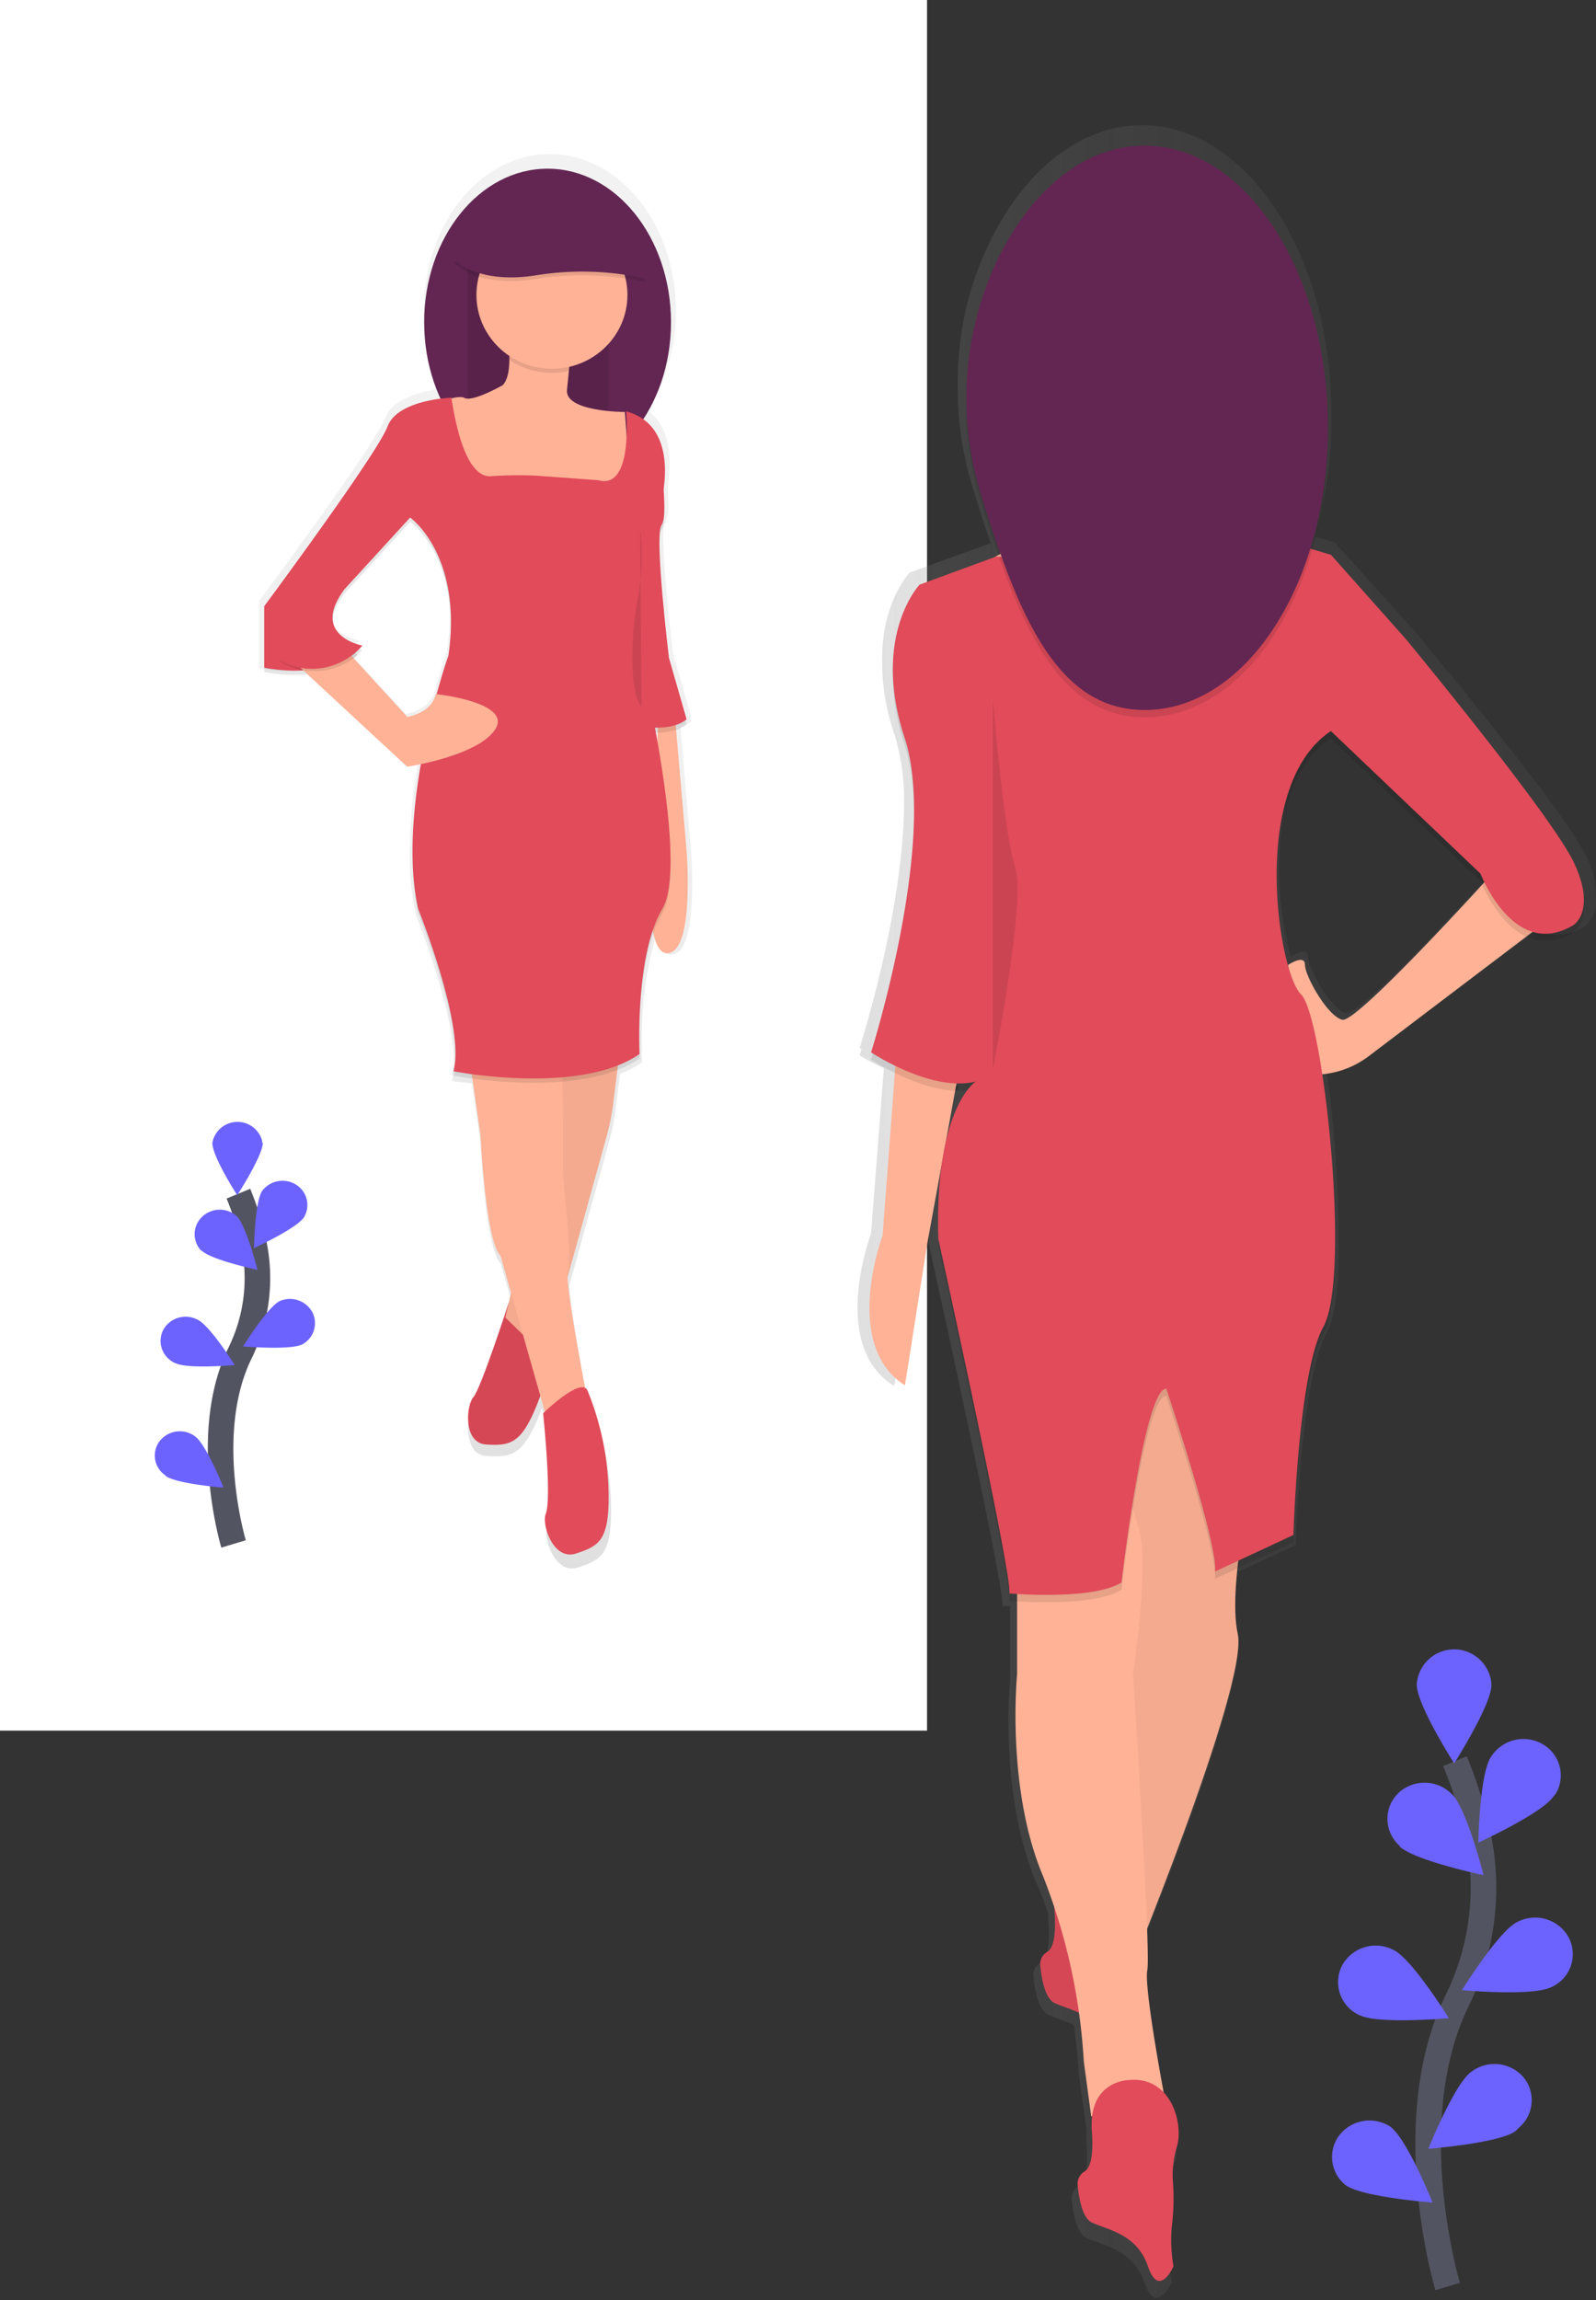 <svg id="Réteg_1" data-name="Réteg 1" xmlns="http://www.w3.org/2000/svg" xmlns:xlink="http://www.w3.org/1999/xlink" viewBox="0 0 124.92 180"><rect x="0" y="0" width="124.92" height="180" fill="#333333" stroke="none"/><defs><style>.cls-1{fill:#fff;}.cls-2{fill:none;stroke:#535461;stroke-miterlimit:10;stroke-width:2px;}.cls-3{fill:#6c63ff;}.cls-4{fill:url(#Névtelen_színátmenet_3);}.cls-5{fill:#ffb296;}.cls-6{opacity:0.1;}.cls-6,.cls-9{isolation:isolate;}.cls-7{fill:#632652;}.cls-8{fill:#e14b5a;}.cls-9{opacity:0.05;}.cls-10{fill:url(#Névtelen_színátmenet_3-2);}</style><linearGradient id="Névtelen_színátmenet_3" x1="199.78" y1="-0.61" x2="199.78" y2="110.12" gradientTransform="matrix(1, 0, 0, -1, -135, 122.19)" gradientUnits="userSpaceOnUse"><stop offset="0" stop-color="gray" stop-opacity="0.25"/><stop offset="0.54" stop-color="gray" stop-opacity="0.12"/><stop offset="1" stop-color="gray" stop-opacity="0.1"/></linearGradient><linearGradient id="Névtelen_színátmenet_3-2" x1="229.67" y1="27.3" x2="287.46" y2="27.3" xlink:href="#Névtelen_színátmenet_3"/></defs><title>self</title><rect class="cls-1" width="72.56" height="135.43"/><path class="cls-2" d="M140.85,178.93s-3.88-12.87.73-22.35a20,20,0,0,0,1.69-12.76,33.76,33.76,0,0,0-1.85-6" transform="translate(-27.54 0)"/><path class="cls-3" d="M144.28,131.83c0,1.58-2.92,6.16-2.92,6.16s-2.93-4.58-2.93-6.16a2.93,2.93,0,0,1,5.85,0Z" transform="translate(-27.54 0)"/><path class="cls-3" d="M149.13,140.58c-.88,1.32-5.88,3.61-5.88,3.61s.09-5.4,1-6.72a3,3,0,0,1,4-1,2.82,2.82,0,0,1,1.05,3.92Z" transform="translate(-27.54 0)"/><path class="cls-3" d="M148.91,155.52c-1.45.71-6.94.22-6.94.22s2.86-4.61,4.3-5.32a3,3,0,0,1,4,1.1,2.82,2.82,0,0,1-1.12,3.89l-.22.11Z" transform="translate(-27.54 0)"/><path class="cls-3" d="M146.14,166.78c-1.3.94-6.8,1.37-6.8,1.37s2-5,3.33-6a3,3,0,0,1,4.11.4,2.82,2.82,0,0,1-.41,4A1.88,1.88,0,0,1,146.14,166.78Z" transform="translate(-27.54 0)"/><path class="cls-3" d="M137.1,144.5c1.17,1.1,6.56,2.24,6.56,2.24s-1.32-5.24-2.48-6.34a3,3,0,0,0-4.14-.13,2.81,2.81,0,0,0-.13,4l.19.19Z" transform="translate(-27.54 0)"/><path class="cls-3" d="M134,157.71c1.44.71,6.94.22,6.94.22s-2.86-4.61-4.3-5.32a3,3,0,0,0-4,1.1,2.84,2.84,0,0,0,1.13,3.9l.22.11Z" transform="translate(-27.54 0)"/><path class="cls-3" d="M132.87,171c1.3.94,6.8,1.36,6.8,1.36s-2-5-3.32-5.95a3,3,0,0,0-4.06.79A2.82,2.82,0,0,0,132.87,171Z" transform="translate(-27.54 0)"/><path class="cls-2" d="M45.82,120.82s-2.58-8.59.49-14.9a13.31,13.31,0,0,0,1.12-8.51,22.44,22.44,0,0,0-1.23-4" transform="translate(-27.54 0)"/><path class="cls-3" d="M48.11,89.43c0,1-2,4.1-2,4.1s-1.95-3-1.95-4.1a2,2,0,0,1,3.9-.15v.15Z" transform="translate(-27.54 0)"/><path class="cls-3" d="M51.33,95.26c-.58.88-3.91,2.41-3.91,2.41s.06-3.6.64-4.48a2,2,0,0,1,2.72-.44,1.87,1.87,0,0,1,.55,2.51Z" transform="translate(-27.54 0)"/><path class="cls-3" d="M51.19,105.21c-1,.47-4.62.15-4.62.15s1.91-3.08,2.87-3.55a2,2,0,0,1,2.58.94,1.89,1.89,0,0,1-.83,2.46Z" transform="translate(-27.54 0)"/><path class="cls-3" d="M43.33,97.87c.77.74,4.36,1.5,4.36,1.5s-.87-3.49-1.65-4.23a2,2,0,0,0-2.75.15,1.87,1.87,0,0,0,0,2.58Z" transform="translate(-27.54 0)"/><path class="cls-3" d="M41.29,106.68c1,.47,4.62.14,4.62.14S44,103.75,43,103.27a2,2,0,0,0-2.65.74,1.89,1.89,0,0,0,.76,2.59.61.61,0,0,0,.14.07Z" transform="translate(-27.54 0)"/><path class="cls-3" d="M40.51,115.5c.87.63,4.53.91,4.53.91s-1.35-3.35-2.22-4a2,2,0,0,0-2.74.31,1.86,1.86,0,0,0,.32,2.67l.1.08Z" transform="translate(-27.54 0)"/><path class="cls-4" d="M81.63,66.69l-.83-9.78a2.88,2.88,0,0,0,.83-.44l-.09-.33.09-.07-1.41-4.91s-.73-6-.77-9a2.78,2.78,0,0,1,.17-1.24,3.33,3.33,0,0,0,.22-1.64c0-.47,0-1,0-1.56.21-1.41.34-4.22-1.63-5.62a14.19,14.19,0,0,0,2.23-7.77c0-6.78-4.42-12.27-9.87-12.27s-9.86,5.49-9.86,12.27A14.61,14.61,0,0,0,62,30.44c-1.29.16-3.7.67-4.28,2.23C56.89,34.84,47.84,47,47.84,47v5.31a13.22,13.22,0,0,0,3.55.18l7.9,7.29s.41-.06,1-.18a39.89,39.89,0,0,0-.67,7.15,22.25,22.25,0,0,0,.45,4.82s2.89,7.11,3,11.3a5.54,5.54,0,0,1-.16,1.28H63c0,.13,0,.26-.08.38s.6.12,1.57.25l.64,4.47s.4,8.46,1.61,9.63l.85,3-.16.71h0s-2.2,6.61-2.84,7.57a3.4,3.4,0,0,0-.13,3,1.34,1.34,0,0,0,1.2.78c1.9.1,2.8,0,4.12-3.27l.19-.46.32,1.12-.13.12s.71,6.78.21,8.06c-.33.82.6,3.74,2.41,3.15s2.59-1,2.59-4.53a22.48,22.48,0,0,0-1.71-8.55.44.44,0,0,0-.17-.16c-.53-2.82-1.34-7.3-1.38-8.87l3.09-11.16a18.05,18.05,0,0,0,.54-2.71l.33-2.64a9,9,0,0,0,1.71-.9v-.38h0s0-.48,0-1.25a27.7,27.7,0,0,1,1.17-8.5c.21,1.06.59,1.82,1.28,1.68C82.23,74.35,81.63,66.69,81.63,66.69Zm-2.48-9.56h.16l0,.74c0-.26-.09-.51-.13-.75ZM61.59,54.05c-.33,1.52-2.28,1.82-2.28,1.82L55,51.21a4,4,0,0,0,.65-.65l-.29-.07c.1-.1.2-.21.29-.32s-2.2-.41-2.36-2a4.19,4.19,0,0,1,1-2.09l5.23-5.7s3.15,2.21,3.22,8a20.57,20.57,0,0,1-.22,2.6s-.42,1.19-.94,3.09Z" transform="translate(-27.54 0)"/><path class="cls-5" d="M80.29,55.14l1,11.55s.59,7.51-1.38,7.89-1.38-6.74-1.38-6.74l.59-12.71Z" transform="translate(-27.54 0)"/><path class="cls-6" d="M81.28,56.68,79.9,51.86s-1.17-9.63-.58-10.4-.2-6-.2-6l-2.46,3.28L76,45.52l2,11.73S80.1,57.64,81.28,56.68Z" transform="translate(-27.54 0)"/><ellipse class="cls-7" cx="42.86" cy="25.22" rx="9.66" ry="12.02"/><path class="cls-8" d="M81.28,56.29,79.9,51.48s-1.17-9.63-.58-10.4-.2-6-.2-6l-2.46,3.28L76,45.13l2,11.74S80.1,57.25,81.28,56.29Z" transform="translate(-27.54 0)"/><path class="cls-8" d="M67.37,101.91s-2.19,6.77-2.77,7.41-.83,3.62,1,3.72,2.74,0,4-3.2,2.64-7.06,2.45-8.17S67.37,101.91,67.37,101.91Z" transform="translate(-27.54 0)"/><path class="cls-9" d="M67.37,101.91s-2.14,6.47-2.77,7.41c-.49.72-.83,3.62,1,3.72s2.74,0,4-3.2,2.64-7.06,2.45-8.17S67.37,101.91,67.37,101.91Z" transform="translate(-27.54 0)"/><rect class="cls-7" x="36.6" y="19.9" width="11.03" height="12.32"/><rect class="cls-6" x="36.6" y="19.9" width="11.03" height="12.32"/><path class="cls-5" d="M66.89,24.14s1.17,4.81,0,6c0,0-2.36,1.35-3,1s-3,.77-3,.77l3.75,8.09,7.87.57,4.14-1.15V34.93l-.2-2.69s-4.72,0-4.53-1.74.59-6.35.59-6.35Z" transform="translate(-27.54 0)"/><path class="cls-5" d="M76.16,81.33l-.62,5A18.41,18.41,0,0,1,75,89l-4.76,17.17-3.15-3.07,3.54-15,1-8.67Z" transform="translate(-27.54 0)"/><path class="cls-9" d="M76.16,81.33l-.62,5A18.41,18.41,0,0,1,75,89l-4.76,17.17-3.15-3.07,3.54-15,1-8.67Z" transform="translate(-27.54 0)"/><path class="cls-5" d="M64.15,81.9l1,6.94s.39,8.28,1.57,9.44l3.94,13.86L73.8,111S71.64,100.22,72,99.45s-.39-7.32-.39-7.32V87.68s0-4.43-.2-5.78S64.15,81.9,64.15,81.9Z" transform="translate(-27.54 0)"/><path class="cls-8" d="M70.05,110.6s.7,6.64.2,7.89c-.32.8.59,3.66,2.37,3.08s2.56-1,2.56-4.43a22.07,22.07,0,0,0-1.68-8.38C72.91,107.8,70.05,110.6,70.05,110.6Z" transform="translate(-27.54 0)"/><path class="cls-6" d="M65.87,37.65c-.8,0-2.18-.78-3-6.14,0,0-4.21.14-5,2.26s-9.65,14-9.65,14v4.82s5.31,1.14,7.68-1.74c0,0-4.14-.77-1.38-4.42l5.12-5.59s4.14,2.89,3,10.78c0,0-4.14,11.75-2.37,19.84,0,0,3.74,9.24,2.76,12.71,0,0,9.85,1.92,14.57-1.35,0,0-.39-7.7,1.78-11.36s-1.78-20.22-1.78-20.22-2.42-4.67-.84-6.4.29-5.72.29-5.72,3.9-5.41-.43-6.56c0,0,.58,6.16-2.17,5.39l-4.92-.36A33.06,33.06,0,0,0,65.87,37.65Z" transform="translate(-27.54 0)"/><path class="cls-8" d="M65.87,37.27c-.8,0-2.18-.79-3-6.15,0,0-4.21.14-5,2.26s-9.65,14.06-9.65,14.06v4.81s5.31,1.15,7.68-1.73c0,0-4.14-.77-1.38-4.43l5.12-5.59s4.14,2.89,3,10.79c0,0-4.14,11.74-2.37,19.83,0,0,3.74,9.25,2.76,12.71,0,0,9.85,1.93,14.57-1.35,0,0-.39-7.7,1.78-11.36S77.53,50.9,77.53,50.9s-1.77-4.43-.19-6.16.19-6,.19-6l1.78.39s1.57-5.78-2.76-6.94c0,0,.58,6.17-2.17,5.39l-4.92-.36A33.06,33.06,0,0,0,65.87,37.27Z" transform="translate(-27.54 0)"/><path class="cls-5" d="M54.31,50.52l5.11,5.58s1.9-.28,2.23-1.79c0,0,6,.64,4.66,2.75S59.41,60,59.41,60L49.17,50.51Z" transform="translate(-27.54 0)"/><path class="cls-6" d="M72.21,29c.19-2,.41-4.54.41-4.54H66.89a20.21,20.21,0,0,1,.53,3.72A6.05,6.05,0,0,0,72.2,29Z" transform="translate(-27.54 0)"/><ellipse class="cls-5" cx="43.2" cy="23.08" rx="5.91" ry="5.78"/><path class="cls-6" d="M49.47,51.77a5.12,5.12,0,0,0,6.07-.53L53.2,49.45H49.27Z" transform="translate(-27.54 0)"/><path class="cls-8" d="M49.27,51.58a5.14,5.14,0,0,0,6.08-.52L53,49.27H49.08Z" transform="translate(-27.54 0)"/><path class="cls-6" d="M77.64,41.37A18,18,0,0,1,77.43,47c-.59,3.27-.53,7.51.32,8.28" transform="translate(-27.54 0)"/><path class="cls-6" d="M63.09,20.58s1.76,2,6.44,1.24a23,23,0,0,1,8.48.25l-1.17-3.23-3.21-2.49H68.94l-4.09,2.49Z" transform="translate(-27.54 0)"/><path class="cls-7" d="M63.09,20.29s1.76,2,6.44,1.25a22.61,22.61,0,0,1,8.48.25l-1.17-3.24-3.21-2.48H68.94l-4.09,2.48Z" transform="translate(-27.54 0)"/><path class="cls-10" d="M151.65,66.93c-1.81-3.79-13.6-17.78-13.6-17.78L132,42.44,130.47,42a32.83,32.83,0,0,0,1.27-9.13v-.58c0-12.42-6.63-22.49-14.81-22.49-5.11,0-9.62,3.93-12.29,9.92a24.82,24.82,0,0,0-2.13,10.36,26.47,26.47,0,0,0,1.17,8.1c.46,1.5.92,2.94,1.4,4.3l-.14.08-6.19,2.24s-2.26,2.35-2.16,7a17,17,0,0,0,1,5.78A17.93,17.93,0,0,1,98.3,63c-.07,8.46-3.48,19-3.48,19l.15.1c-.09.31-.15.49-.15.49a19.5,19.5,0,0,0,1.9,1l-1,12.93s-3.33,8.75,1.81,11.95l1.81-11.37,2.25-12.1a5.08,5.08,0,0,0,.78,0l.22,0c-.92,1.19-2.42,4.17-2.34,10.94,0,.48,0,1,0,1.48,0,0,6,27.1,5.75,28.27l.6,0v5.8s-.9,9,2.12,16c.33.76.62,1.53.88,2.29,0,.19,0,.39,0,.61.16,2.21-.21,3-.59,3.2a1.1,1.1,0,0,0-.59,1c.1,1.09.38,2.69,1.18,3.07.52.25,1.27.45,2,.81.32,2.31.38,3.85.38,3.85l.61,4.37h0a5.72,5.72,0,0,0,0,1.17c.16,2.21-.21,3-.59,3.2a1.09,1.09,0,0,0-.58,1c.09,1.09.37,2.69,1.17,3.07,1.21.57,3.63.87,4.53,3.5s2.12,0,2.12,0a11.58,11.58,0,0,1-.14-3.11,18.45,18.45,0,0,0,.07-3.86,8.17,8.17,0,0,1,.37-2.65,5,5,0,0,0-1.1-4.21c-.45-2.44-1.56-8.62-1.32-9.78a26.08,26.08,0,0,0,0-3.39c3-7.42,7.92-20.54,7.28-23.43a17.42,17.42,0,0,1,0-5.19l4.56-2.09s.37-13,2.42-16.61c.69-1.24,1-4.07.94-7.44a91,91,0,0,0-1-13.29A7.26,7.26,0,0,0,135,82.36l12.77-9.55a3.94,3.94,0,0,0,3.86-.36,2.45,2.45,0,0,0,.8-2.29A6.33,6.33,0,0,0,151.65,66.93ZM132.92,79.3c-1.21-.29-3-3.55-3-4.44s-1.36,0-1.36,0a28.16,28.16,0,0,1-.91-7c.05-4.46,1.13-9.18,4.39-11.35l12.09,11.53.13.3c-2.85,3.08-10.35,11.16-11.33,10.92Z" transform="translate(-27.54 0)"/><path class="cls-8" d="M113,145.6s-3.22,0-2.92,4c.16,2.17-.2,2.91-.56,3.14a1.08,1.08,0,0,0-.56,1c.09,1.06.36,2.64,1.12,3,1.17.57,3.51.86,4.39,3.43s2,0,2,0a11.48,11.48,0,0,1-.14-3,18.56,18.56,0,0,0,.07-3.8,8.17,8.17,0,0,1,.36-2.6C117.25,148.89,116.22,145.31,113,145.6Z" transform="translate(-27.54 0)"/><path class="cls-9" d="M113,145.6s-3.22,0-2.92,4c.16,2.17-.2,2.91-.56,3.14a1.08,1.08,0,0,0-.56,1c.09,1.06.36,2.64,1.12,3,1.17.57,3.51.86,4.39,3.43s2,0,2,0a11.48,11.48,0,0,1-.14-3,18.56,18.56,0,0,0,.07-3.8,8.17,8.17,0,0,1,.36-2.6C117.25,148.89,116.22,145.31,113,145.6Z" transform="translate(-27.54 0)"/><path class="cls-5" d="M144.61,68.07s-10.83,12-12,11.73-2.93-3.44-2.93-4.3-1.31,0-1.31,0,.44,8.59,1.61,8.59a7.14,7.14,0,0,0,4.68-1.43L149,71.78Z" transform="translate(-27.54 0)"/><path class="cls-5" d="M97.79,81.23,96.62,96.68s-3.22,8.58,1.75,11.73l1.76-11.16,2.92-16Z" transform="translate(-27.54 0)"/><path class="cls-5" d="M125.88,114.41s-2.34,9.45-1.46,13.45-9.08,28-9.08,28l-3.51-3.43,2.34-26.61,2.93-22.32Z" transform="translate(-27.54 0)"/><path class="cls-9" d="M125.88,114.41s-2.34,9.45-1.46,13.45-9.08,28-9.08,28l-3.51-3.43,2.34-26.61,2.93-22.32Z" transform="translate(-27.54 0)"/><path class="cls-5" d="M107.15,122.14V131s-.88,8.87,2,15.74a46.87,46.87,0,0,1,3.22,14.59l.58,4.29,5.86-.86s-1.76-9.16-1.47-10.59S116.22,131,116.22,131s1.17-7.73.59-10.87a24.34,24.34,0,0,0-2.93-6.87Z" transform="translate(-27.54 0)"/><path class="cls-8" d="M115.93,162.77s-3.22,0-2.93,4c.16,2.17-.2,2.92-.56,3.15a1.12,1.12,0,0,0-.56,1c.1,1.06.36,2.64,1.12,3,1.17.57,3.52.86,4.39,3.43s2,0,2,0a12,12,0,0,1-.14-3.05,17.8,17.8,0,0,0,.08-3.79,7.89,7.89,0,0,1,.35-2.6C120.17,166.06,119.15,162.48,115.93,162.77Z" transform="translate(-27.54 0)"/><ellipse class="cls-5" cx="89.85" cy="27.44" rx="8.78" ry="8.58"/><path class="cls-5" d="M121.78,28.87s-2.63,12,7.32,14.88S118,50,118,50l-14.93-5.15s16.68-8,12.59-16Z" transform="translate(-27.54 0)"/><path class="cls-6" d="M117.39,44.89l-11.87-.77-6,2.2s-3.8,4-1.17,12-2.63,24.6-2.63,24.6,4,2.66,7.31,2.43a5.2,5.2,0,0,0,.88-.14s-3.22,2-2.93,12.3c0,0,5.86,26.61,5.56,27.76,0,0,6.44.57,8.78-.86,0,0,1.76-15.17,3.51-15.17,0,0,4.1,12.31,3.81,14.31l6.14-2.86s.36-12.73,2.35-16.31c2.17-3.93,0-24.32-1.76-26s-4.1-16.31,2.34-20.6l11.71,11.15s2.63,6.87,7.31,4c0,0,1.76-1.15,0-4.86s-13.17-17.46-13.17-17.46L131.72,44,127,42.6S120.61,47.47,117.39,44.89Z" transform="translate(-27.54 0)"/><path class="cls-8" d="M117.39,44.32l-11.87-.77-6,2.2s-3.8,4-1.17,12-2.63,24.6-2.63,24.6,4,2.66,7.31,2.42a5.19,5.19,0,0,0,.88-.13s-3.22,2-2.93,12.3c0,0,5.86,26.61,5.56,27.75,0,0,6.44.58,8.78-.85,0,0,1.76-15.17,3.51-15.17,0,0,4.1,12.31,3.81,14.31l6.14-2.86s.36-12.73,2.35-16.31c2.17-3.94,0-24.32-1.76-26s-4.1-16.31,2.34-20.6l11.71,11.16s2.63,6.87,7.31,4c0,0,1.76-1.15,0-4.87S137.57,50,137.57,50l-5.85-6.58L127,42S120.61,46.89,117.39,44.32Z" transform="translate(-27.54 0)"/><path class="cls-6" d="M105.25,54.76s.88,10.59,1.75,13.16-1.75,15.74-1.75,15.74" transform="translate(-27.54 0)"/><path class="cls-6" d="M105.25,21.69a25.41,25.41,0,0,0-.93,17.56c3,9.77,6.06,16.88,12.82,16.88,7.92,0,14.34-9.89,14.34-22.08S125.06,12,117.14,12C112.19,12,107.83,15.82,105.25,21.69Z" transform="translate(-27.54 0)"/><path class="cls-7" d="M105.25,21.12a25.41,25.41,0,0,0-.93,17.56c3,9.77,6.06,16.88,12.82,16.88,7.92,0,14.34-9.89,14.34-22.08S125.06,11.4,117.14,11.4C112.19,11.38,107.83,15.25,105.25,21.12Z" transform="translate(-27.54 0)"/></svg>